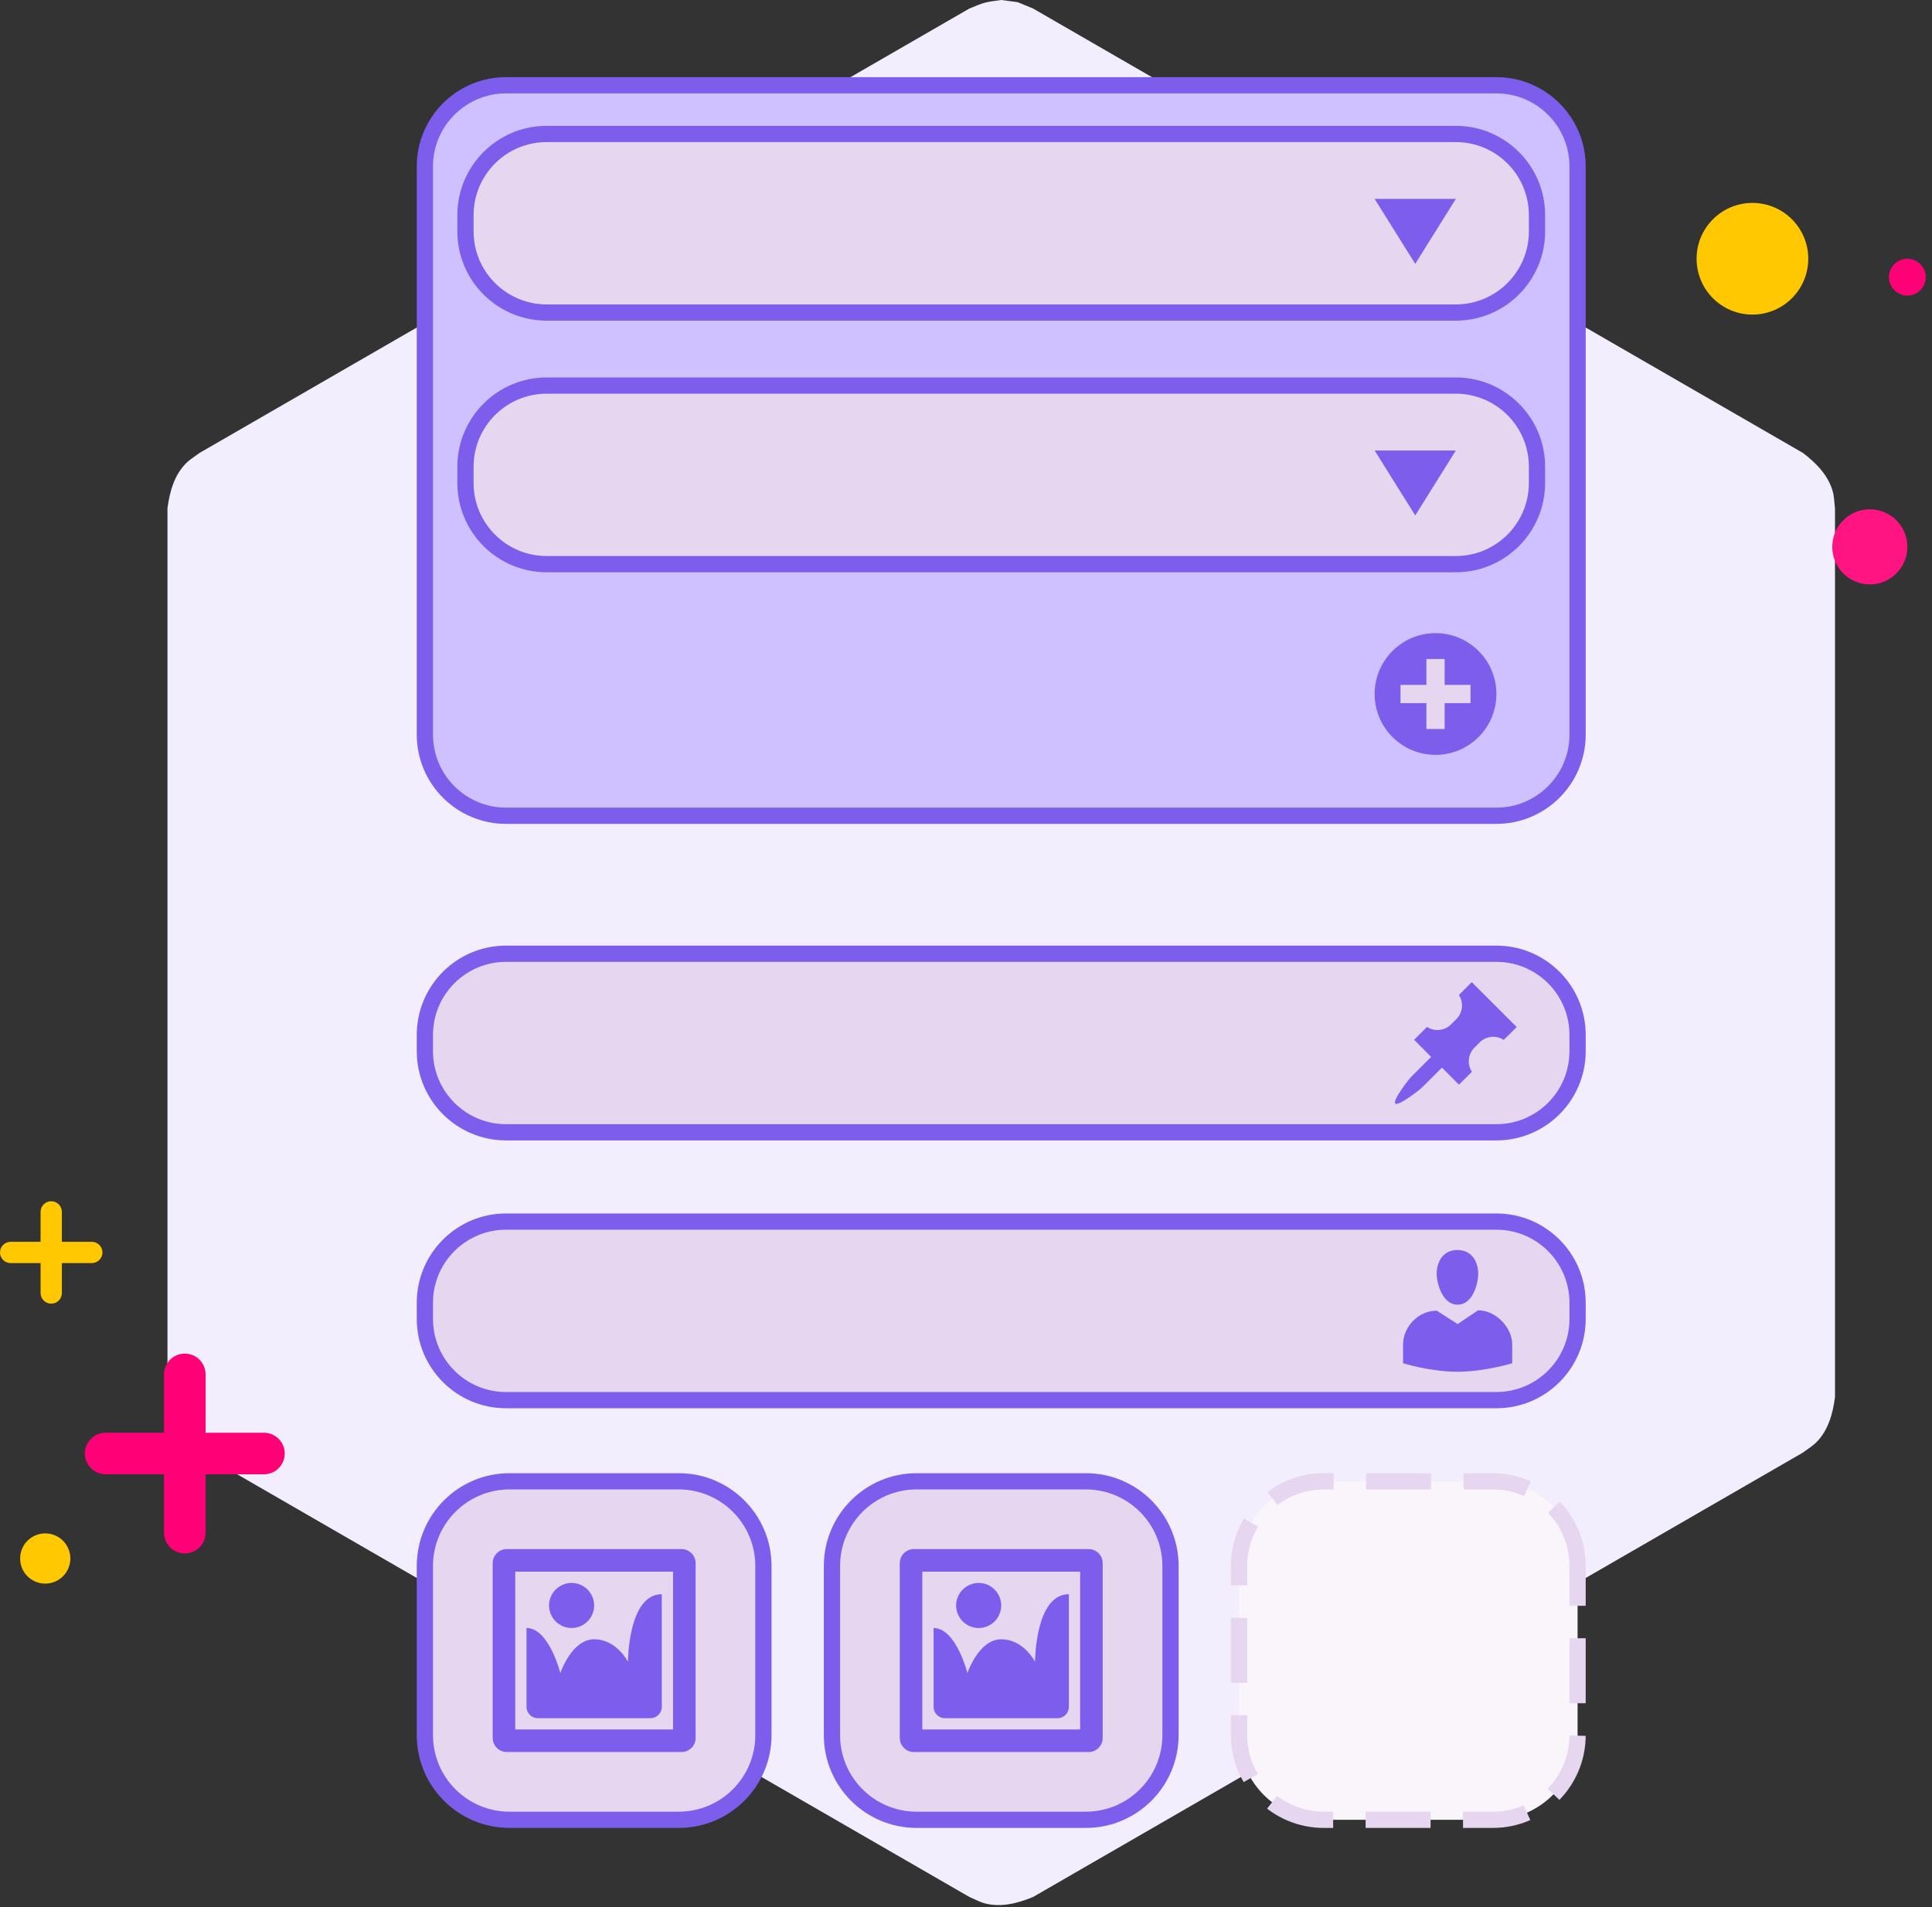 <?xml version="1.0" encoding="UTF-8" standalone="no"?><!DOCTYPE svg PUBLIC "-//W3C//DTD SVG 1.1//EN" "http://www.w3.org/Graphics/SVG/1.1/DTD/svg11.dtd"><svg width="100%" height="100%" viewBox="0 0 238 235" version="1.1" xmlns="http://www.w3.org/2000/svg" xmlns:xlink="http://www.w3.org/1999/xlink" xml:space="preserve" xmlns:serif="http://www.serif.com/" style="fill-rule:evenodd;clip-rule:evenodd;stroke-linejoin:round;stroke-miterlimit:1.414;"><rect x="0" y="0" width="238" height="235" fill="#333333" stroke="none"/><g id="block_lab_wpadmin_icon_newfields"><path d="M125.373,0.268l1.895,0.785l94.853,54.763c1.664,1.277 3.131,2.794 3.661,4.771c0.177,0.66 0.179,1.356 0.268,2.033l0,109.527c-0.274,2.079 -0.855,4.109 -2.302,5.556c-0.483,0.483 -1.084,0.832 -1.627,1.249l-94.853,54.763c-1.937,0.802 -3.985,1.314 -5.962,0.785c-0.66,-0.177 -1.263,-0.524 -1.895,-0.785l-94.852,-54.763c-1.664,-1.277 -3.132,-2.795 -3.661,-4.771c-0.177,-0.661 -0.179,-1.356 -0.268,-2.034l0,-109.527c0.274,-2.079 0.854,-4.108 2.301,-5.555c0.484,-0.484 1.085,-0.833 1.628,-1.249l94.852,-54.763c1.89,-0.783 1.901,-0.786 3.929,-1.053c0.678,0.089 1.356,0.178 2.033,0.268Z" style="fill:#f2eefd;"/><g><path d="M194.34,127.506c0,-5.519 -4.481,-10 -10,-10l-122,0c-5.519,0 -10,4.481 -10,10l0,2c0,5.519 4.481,10 10,10l122,0c5.519,0 10,-4.481 10,-10l0,-2Z" style="fill:#e6d6ef;stroke:#7d5dec;stroke-width:2px;"/><path d="M179.719,122.59l1.584,-1.584l5.537,5.528l-1.593,1.584c-0.914,-0.592 -2.159,-0.496 -2.969,0.313l-0.652,0.653c-0.801,0.81 -0.906,2.046 -0.305,2.969l-1.593,1.584l-2.098,-2.098l-2.437,2.429c-0.366,0.366 -2.943,2.359 -3.308,1.993c-0.366,-0.365 1.619,-2.951 1.984,-3.316l2.429,-2.429l-2.098,-2.107l1.593,-1.584c0.914,0.601 2.159,0.496 2.96,-0.313l0.653,-0.653c0.809,-0.801 0.914,-2.046 0.313,-2.969Z" style="fill:#7d5dec;fill-rule:nonzero;"/></g><g><path d="M194.34,160.506c0,-5.519 -4.481,-10 -10,-10l-122,0c-5.519,0 -10,4.481 -10,10l0,2c0,5.519 4.481,10 10,10l122,0c5.519,0 10,-4.481 10,-10l0,-2Z" style="fill:#e6d6ef;stroke:#7d5dec;stroke-width:2px;"/><path d="M179.564,160.74c-2.108,0 -2.535,-3.195 -2.535,-3.195c-0.251,-1.663 0.511,-3.539 2.507,-3.539c2.007,0 2.768,1.876 2.517,3.539c0,0 -0.38,3.195 -2.489,3.195Zm0,2.387l2.527,-1.691c2.219,0 4.198,2.164 4.198,4.208l0,2.312c0,0 -3.39,1.05 -6.725,1.05c-3.39,0 -6.724,-1.05 -6.724,-1.05l0,-2.312c0,-2.09 1.802,-4.161 4.152,-4.161l2.572,1.644Z" style="fill:#7d5dec;fill-rule:nonzero;"/></g><g><path d="M194.34,20.506c0,-5.519 -4.481,-10 -10,-10l-122,0c-5.519,0 -10,4.481 -10,10l0,70c0,5.519 4.481,10 10,10l122,0c5.519,0 10,-4.481 10,-10l0,-70Z" style="fill:#cfc1ff;stroke:#7d5dec;stroke-width:2px;stroke-linecap:round;stroke-miterlimit:1.5;"/><g><path d="M189.34,26.506c0,-5.519 -4.481,-10 -10,-10l-112,0c-5.519,0 -10,4.481 -10,10l0,2c0,5.519 4.481,10 10,10l112,0c5.519,0 10,-4.481 10,-10l0,-2Z" style="fill:#e6d6ef;stroke:#7d5dec;stroke-width:2px;stroke-linecap:round;stroke-miterlimit:1.5;"/><path d="M174.34,32.506l-5,-8l10,0l-5,8Z" style="fill:#7d5dec;"/></g><g><path d="M189.34,57.506c0,-5.519 -4.481,-10 -10,-10l-112,0c-5.519,0 -10,4.481 -10,10l0,2c0,5.519 4.481,10 10,10l112,0c5.519,0 10,-4.481 10,-10l0,-2Z" style="fill:#e6d6ef;stroke:#7d5dec;stroke-width:2px;"/><path d="M174.34,63.506l-5,-8l10,0l-5,8Z" style="fill:#7d5dec;"/></g><g><path d="M184.34,85.506c0,-4.139 -3.361,-7.5 -7.5,-7.5c-4.139,0 -7.5,3.361 -7.5,7.5c0,4.139 3.361,7.5 7.5,7.5c4.139,0 7.5,-3.361 7.5,-7.5Z" style="fill:#7d5dec;"/><path d="M172.527,84.381l3.188,0l0,-3.188l2.25,0l0,3.188l3.187,0l0,2.25l-3.187,0l0,3.187l-2.25,0l0,-3.187l-3.188,0l0,-2.25Z" style="fill:#e6d6ef;"/></g></g><g><g><path d="M94.044,192.932c0,-5.754 -4.672,-10.426 -10.426,-10.426l-20.852,0c-5.754,0 -10.426,4.672 -10.426,10.426l0,20.852c0,5.754 4.672,10.426 10.426,10.426l20.852,0c5.754,0 10.426,-4.672 10.426,-10.426l0,-20.852Z" style="fill:#e6d6ef;stroke:#7d5dec;stroke-width:2px;"/><path d="M62.428,190.858l21.528,0c0.958,0 1.736,0.778 1.736,1.736l0,21.528c0,0.958 -0.778,1.736 -1.736,1.736l-21.528,0c-0.958,0 -1.736,-0.778 -1.736,-1.736l0,-21.528c0,-0.958 0.778,-1.736 1.736,-1.736Zm20.486,22.222l0,-19.444l-19.444,0l0,19.444l19.444,0Zm-9.722,-15.277c0,-1.528 -1.25,-2.778 -2.778,-2.778c-1.528,0 -2.778,1.25 -2.778,2.778c0,1.527 1.25,2.777 2.778,2.777c1.528,0 2.778,-1.25 2.778,-2.777Zm4.167,6.944c0,0 0,-8.333 4.166,-8.333l0,13.889c0,0.763 -0.625,1.388 -1.389,1.388l-13.888,0c-0.764,0 -1.389,-0.625 -1.389,-1.388l0,-9.723c2.777,0 4.166,5.556 4.166,5.556c0,0 1.389,-4.167 4.167,-4.167c2.778,0 4.167,2.778 4.167,2.778Z" style="fill:#7d5dec;fill-rule:nonzero;"/></g><g><path d="M144.192,192.932c0,-5.754 -4.672,-10.426 -10.426,-10.426l-20.852,0c-5.754,0 -10.426,4.672 -10.426,10.426l0,20.852c0,5.754 4.672,10.426 10.426,10.426l20.852,0c5.754,0 10.426,-4.672 10.426,-10.426l0,-20.852Z" style="fill:#e6d6ef;stroke:#7d5dec;stroke-width:2px;"/><path d="M112.576,190.858l21.528,0c0.958,0 1.736,0.778 1.736,1.736l0,21.528c0,0.958 -0.778,1.736 -1.736,1.736l-21.528,0c-0.958,0 -1.736,-0.778 -1.736,-1.736l0,-21.528c0,-0.958 0.778,-1.736 1.736,-1.736Zm20.486,22.222l0,-19.444l-19.444,0l0,19.444l19.444,0Zm-9.722,-15.277c0,-1.528 -1.25,-2.778 -2.778,-2.778c-1.528,0 -2.778,1.25 -2.778,2.778c0,1.527 1.25,2.777 2.778,2.777c1.528,0 2.778,-1.25 2.778,-2.777Zm4.167,6.944c0,0 0,-8.333 4.166,-8.333l0,13.889c0,0.763 -0.625,1.388 -1.389,1.388l-13.889,0c-0.763,0 -1.388,-0.625 -1.388,-1.388l0,-9.723c2.777,0 4.166,5.556 4.166,5.556c0,0 1.389,-4.167 4.167,-4.167c2.778,0 4.167,2.778 4.167,2.778Z" style="fill:#7d5dec;fill-rule:nonzero;"/></g><path d="M194.34,192.932c0,-5.754 -4.672,-10.426 -10.426,-10.426l-20.852,0c-5.755,0 -10.426,4.672 -10.426,10.426l0,20.852c0,5.754 4.671,10.426 10.426,10.426l20.852,0c5.754,0 10.426,-4.672 10.426,-10.426l0,-20.852Z" style="fill:#f9f5fb;stroke:#e6d6ef;stroke-width:2px;stroke-dasharray:8,4,0,0;"/></g><circle cx="215.879" cy="31.879" r="6.879" style="fill:#ffc800;"/><path d="M20.206,176.523l0,-7.19c0,-1.413 1.147,-2.56 2.56,-2.56c1.413,0 2.56,1.147 2.56,2.56l0,7.19l7.19,0c1.413,0 2.56,1.147 2.56,2.56c0,1.413 -1.147,2.56 -2.56,2.56l-7.19,0l0,7.19c0,1.413 -1.147,2.56 -2.56,2.56c-1.413,0 -2.56,-1.147 -2.56,-2.56l0,-7.19l-7.19,0c-1.413,0 -2.56,-1.147 -2.56,-2.56c0,-1.413 1.147,-2.56 2.56,-2.56l7.19,0Z" style="fill:#f07;"/><path d="M4.998,152.998l0,-3.686c0,-0.724 0.588,-1.312 1.312,-1.312c0.724,0 1.312,0.588 1.312,1.312l0,3.686l3.686,0c0.724,0 1.312,0.588 1.312,1.312c0,0.724 -0.588,1.312 -1.312,1.312l-3.686,0l0,3.686c0,0.724 -0.588,1.312 -1.312,1.312c-0.724,0 -1.312,-0.588 -1.312,-1.312l0,-3.686l-3.686,0c-0.724,0 -1.312,-0.588 -1.312,-1.312c0,-0.724 0.588,-1.312 1.312,-1.312l3.686,0Z" style="fill:#ffc800;"/><circle cx="230.339" cy="67.374" r="4.626" style="fill:#ff1482;"/><circle cx="234.965" cy="34.146" r="2.267" style="fill:#f07;"/><circle cx="5.573" cy="192.017" r="3.094" style="fill:#ffc800;"/></g></svg>
